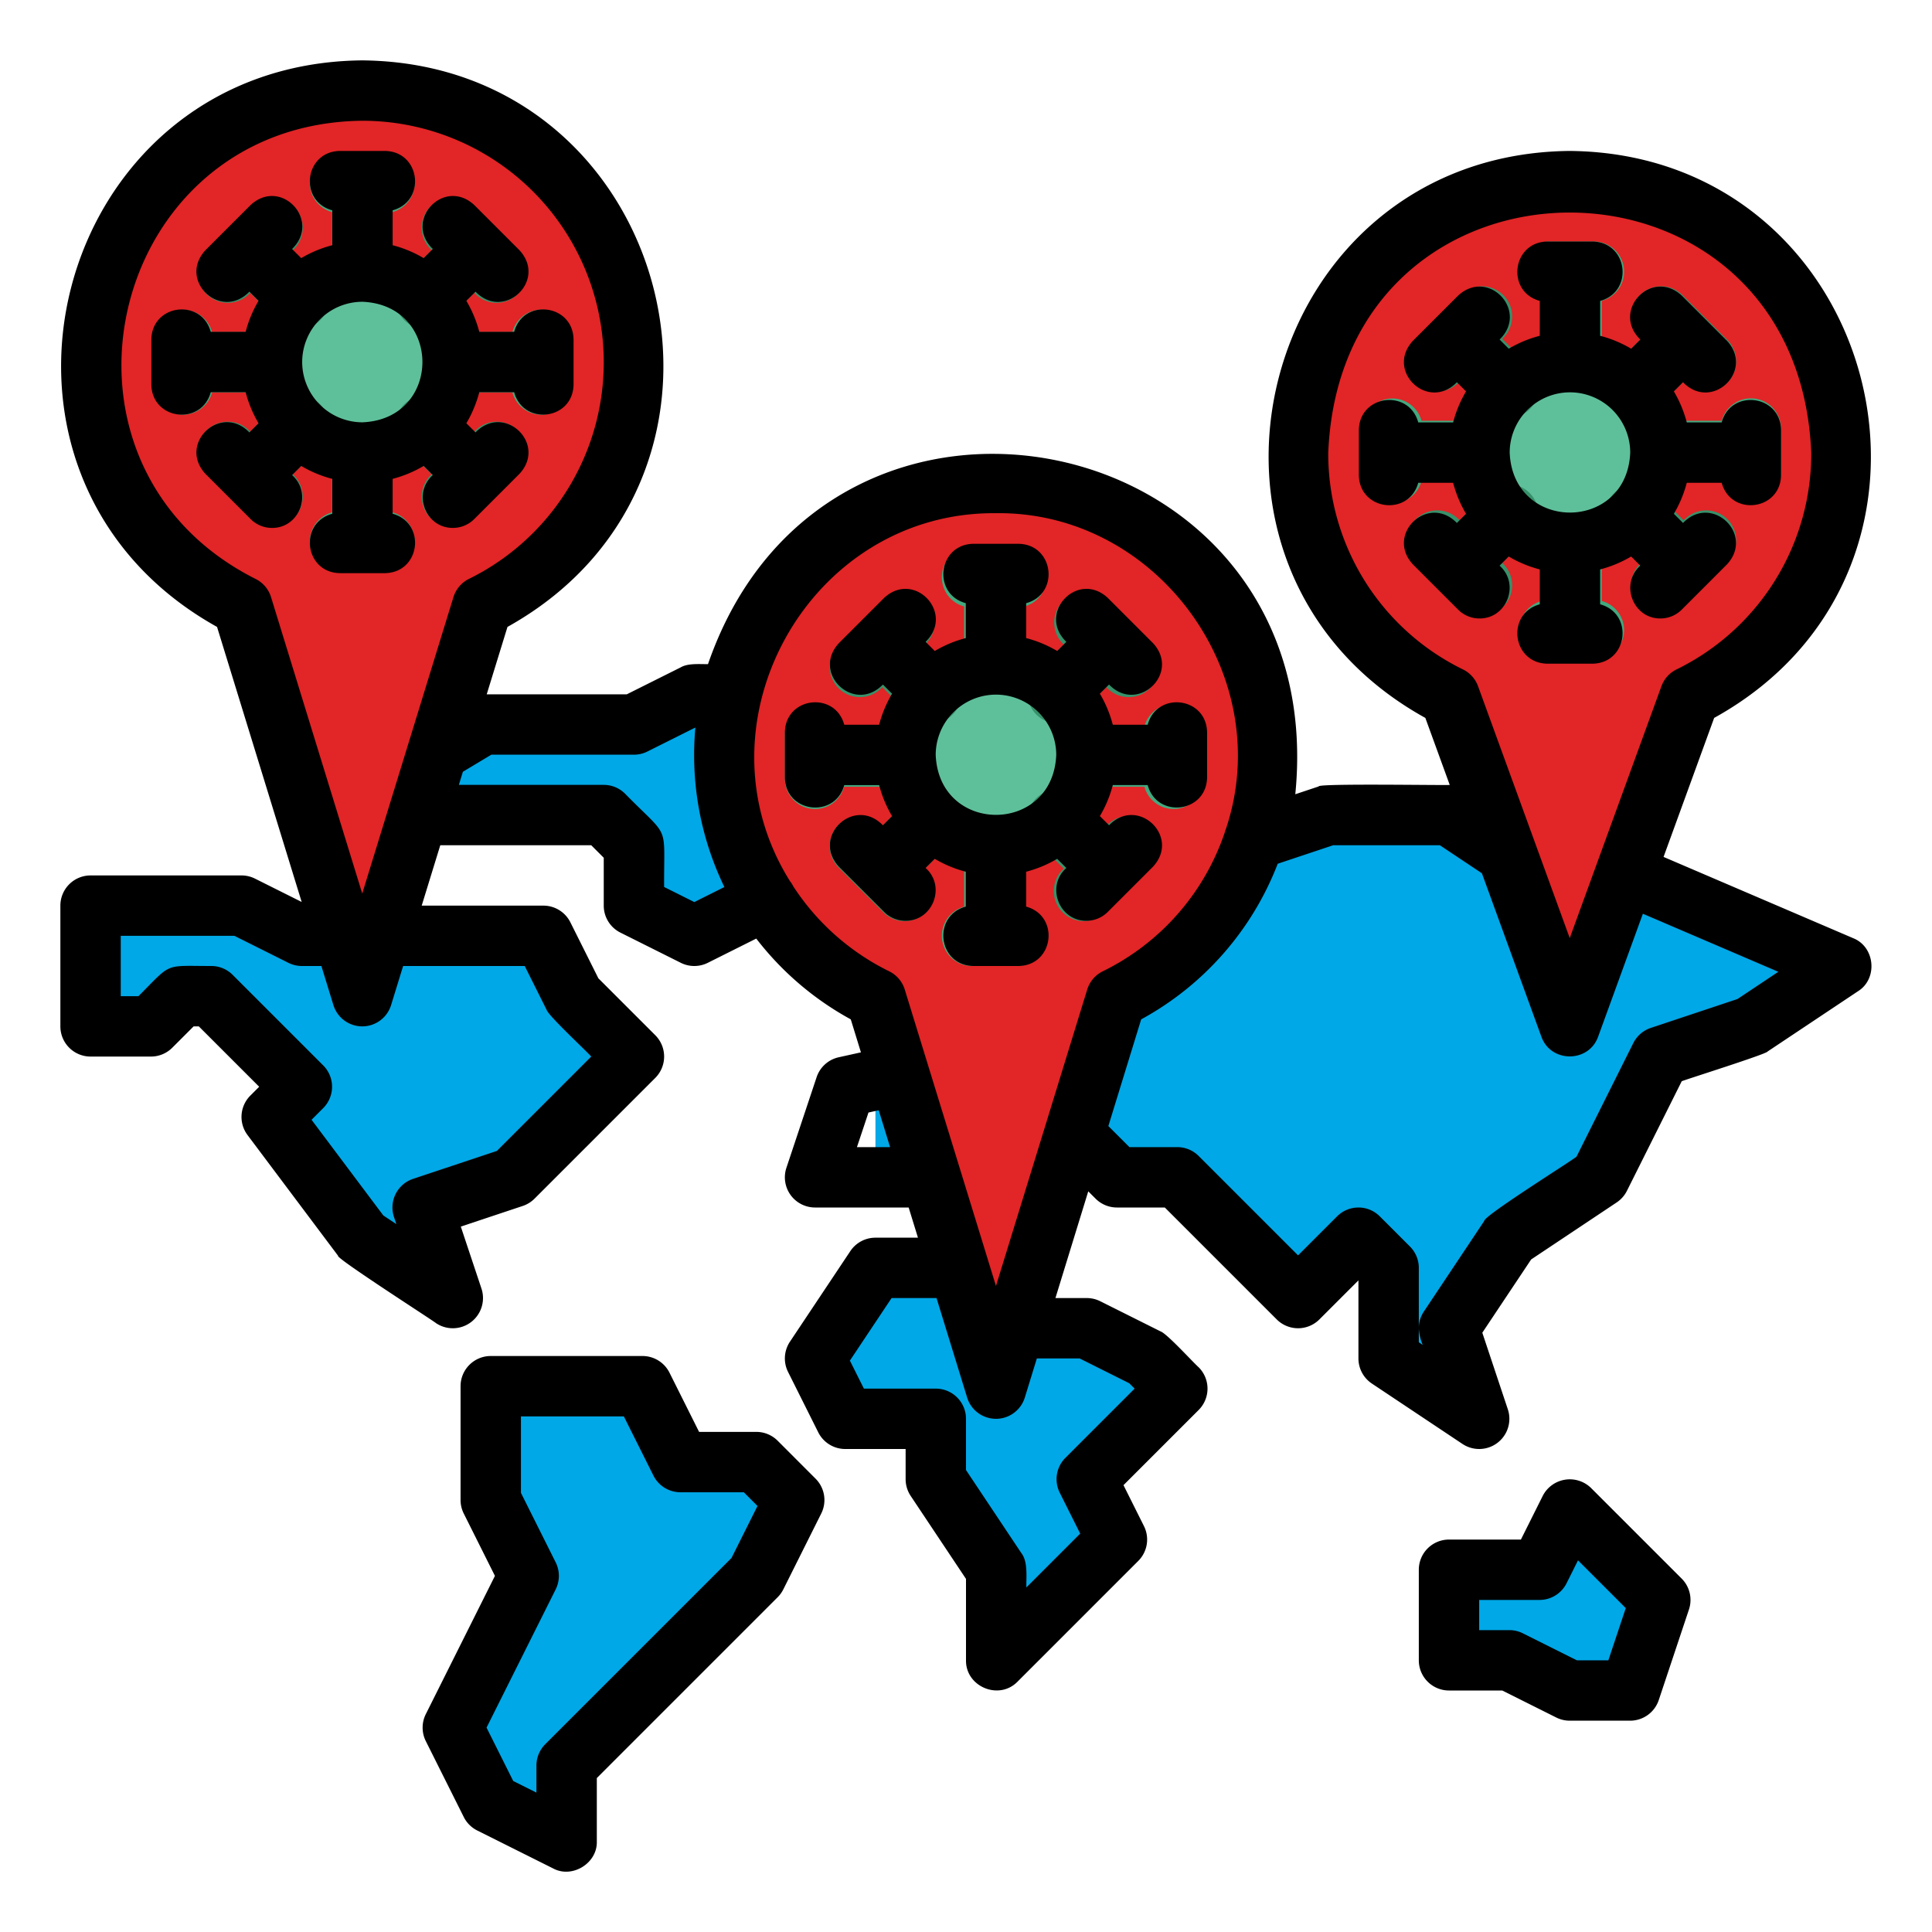 <?xml version="1.0" ?><svg height="512" viewBox="0 0 512 512" width="512" xmlns="http://www.w3.org/2000/svg"><g><g><polygon fill="#00a8e7" points="130.054 367.357 170.268 367.357 180.321 387.464 200.429 387.464 210.482 397.518 200.429 417.625 150.161 467.893 150.161 488 130.053 477.946 120 457.839 140.107 417.625 130.054 397.518 130.054 367.357"/><polygon fill="#00a8e7" points="24 240 24 272 40 272 48 264 56 264 80 288 72 296 96 328 120 344 112 320 136 312 152 296 168 280 152 264 144 248 80 248 64 240 24 240"/><polygon fill="#00a8e7" points="184 248 168 240 168 224 160 216 136 216 88 216 128 192 168 192 184 184 216 184 224 200 216 208 224 224 216 232 184 248"/><polygon fill="#00a8e7" points="232 336 256 336 256 352 288 352 304 360 312 368 288 392 296 408 280 424 264 440 264 416 248 392 248 376 224 376 216 360 232 336"/><polygon fill="#00a8e7" points="488 256 432 232 408 232 384 216 352 216 328 224 296 248 272 240 248 264 248 280 232 288 232 312 256 312 264 296 280 296 296 312 312 312 328 328 344 344 360 328 368 336 368 360 392 376 384 352 400 328 424 312 440 280 464 272 488 256"/><polygon fill="#00a8e7" points="424 408 440 424 432 448 416 448 400 440 384 440 384 416 408 416 416 400 424 408"/><path d="M488,120a72,72,0,1,0-103.818,64.591L416,272l31.818-87.409A71.992,71.992,0,0,0,488,120Z" fill="#e22526"/><g><path d="M408.5,79.722V95.751a8,8,0,0,0,16,0V79.722A8,8,0,0,0,422.437,64H410.561A8,8,0,0,0,408.5,79.722Z" fill="#42a87e"/><path d="M424.5,159.281V143.252a8,8,0,1,0-16,0v16.029A8,8,0,0,0,410.561,175h11.876a8,8,0,0,0,2.062-15.722Z" fill="#42a87e"/><path d="M376.719,127.5h16.029a8,8,0,0,0,0-16H376.719A8,8,0,0,0,361,113.563v11.876a8,8,0,0,0,15.722,2.062Z" fill="#42a87e"/><path d="M464,105.563a8,8,0,0,0-7.722,5.938H440.249a8,8,0,0,0,0,16h16.029A8,8,0,0,0,472,125.439V113.563A8,8,0,0,0,464,105.563Z" fill="#42a87e"/><circle cx="416.499" cy="119.501" fill="#5ec09b" r="23.751"/><path d="M398.125,149.19l7.236-7.237a8,8,0,1,0-11.314-11.314l-7.237,7.236-.281-.28a8,8,0,1,0-11.314,11.314l11.876,11.876a8,8,0,0,0,11.314-11.314Z" fill="#37916a"/><path d="M380.872,103.751a7.974,7.974,0,0,0,5.657-2.343l.282-.281,7.236,7.236a8,8,0,1,0,11.314-11.312l-7.237-7.238.281-.281a8,8,0,0,0-11.314-11.314L375.215,90.094a8,8,0,0,0,5.657,13.657Z" fill="#37916a"/><path d="M434.873,89.813l-7.237,7.237a8,8,0,0,0,11.314,11.314l7.237-7.237.281.281a8,8,0,1,0,11.314-11.314l-5.928-5.928-.009-.011-.01-.009-5.929-5.928a8,8,0,0,0-11.314,11.314Z" fill="#37916a"/><path d="M446.468,137.6l-.281.281-7.238-7.237a8,8,0,0,0-11.312,11.314l7.236,7.236-.281.282a8,8,0,0,0,11.314,11.314l11.876-11.876A8,8,0,0,0,446.468,137.6Z" fill="#37916a"/></g><path d="M168,96A72,72,0,1,0,64.182,160.591L96,264l31.818-103.409A71.992,71.992,0,0,0,168,96Z" fill="#e22526"/><path d="M335.944,200a72,72,0,1,0-103.818,64.591L263.944,368l31.819-103.409A71.991,71.991,0,0,0,335.944,200Z" fill="#e22526"/><g><path d="M255.5,160.719v16.029a8,8,0,0,0,16,0V160.719A8,8,0,0,0,269.439,145H257.563a8,8,0,0,0-2.061,15.722Z" fill="#42a87e"/><path d="M271.5,240.278V224.249a8,8,0,1,0-16,0v16.029A8,8,0,0,0,257.563,256h11.876a8,8,0,0,0,2.063-15.722Z" fill="#42a87e"/><path d="M223.722,208.5h16.029a8,8,0,1,0,0-16H223.722A8,8,0,0,0,208,194.561v11.876a8,8,0,0,0,15.722,2.061Z" fill="#42a87e"/><path d="M311,186.561a8,8,0,0,0-7.722,5.937H287.252a8,8,0,0,0,0,16h16.029A8,8,0,0,0,319,206.437V194.561A8,8,0,0,0,311,186.561Z" fill="#42a87e"/><circle cx="263.502" cy="200.498" fill="#5ec09b" r="23.751"/><path d="M245.127,230.187l7.237-7.237a8,8,0,0,0-11.314-11.314l-7.237,7.237-.281-.281a8,8,0,0,0-11.314,11.314l11.876,11.876a8,8,0,0,0,11.314-11.314Z" fill="#37916a"/><path d="M227.875,184.748a7.974,7.974,0,0,0,5.657-2.343l.282-.281,7.236,7.236a8,8,0,1,0,11.314-11.312l-7.237-7.237.281-.282a8,8,0,0,0-11.314-11.314l-11.876,11.876a8,8,0,0,0,5.657,13.657Z" fill="#37916a"/><path d="M281.875,170.81l-7.236,7.237a8,8,0,0,0,11.314,11.314l7.237-7.236.281.28a8,8,0,1,0,11.314-11.314l-5.928-5.928-.009-.011-.01-.009-5.929-5.928A8,8,0,0,0,281.6,170.529Z" fill="#37916a"/><path d="M293.471,218.592l-.281.281-7.238-7.237A8,8,0,1,0,274.64,222.95l7.236,7.237-.281.281a8,8,0,0,0,11.314,11.314l11.876-11.876a8,8,0,1,0-11.314-11.314Z" fill="#37916a"/></g><g><path d="M88,56.22V72.25a8,8,0,0,0,16,0V56.22A8,8,0,0,0,101.938,40.5H90.062A8,8,0,0,0,88,56.22Z" fill="#42a87e"/><path d="M104,135.78V119.751a8,8,0,0,0-16,0V135.78A8,8,0,0,0,90.062,151.5h11.876A8,8,0,0,0,104,135.78Z" fill="#42a87e"/><path d="M56.22,104H72.249a8,8,0,0,0,0-16H56.22A8,8,0,0,0,40.5,90.062v11.876A8,8,0,0,0,56.22,104Z" fill="#42a87e"/><path d="M143.5,82.062A8,8,0,0,0,135.78,88H119.75a8,8,0,0,0,0,16h16.029a8,8,0,0,0,15.722-2.062V90.062A8,8,0,0,0,143.5,82.062Z" fill="#42a87e"/><circle cx="96" cy="96" fill="#5ec09b" r="23.751"/><path d="M77.626,125.689l7.237-7.237a8,8,0,0,0-11.315-11.315l-7.237,7.237-.28-.281a8,8,0,0,0-11.315,11.315l11.876,11.876a8,8,0,0,0,11.315-11.315Z" fill="#37916a"/><path d="M60.373,80.25a7.982,7.982,0,0,0,5.658-2.343l.281-.281,7.236,7.236A8,8,0,1,0,84.863,73.549l-7.237-7.237.281-.281A8,8,0,0,0,66.592,54.716L54.716,66.592A8,8,0,0,0,60.373,80.25Z" fill="#37916a"/><path d="M114.374,66.312l-7.237,7.236a8,8,0,0,0,11.315,11.315l7.236-7.237.281.281a8,8,0,0,0,11.315-11.315l-5.929-5.928-.009-.01-.01-.009-5.928-5.929a8,8,0,0,0-11.315,11.315Z" fill="#37916a"/><path d="M125.969,114.093l-.281.282-7.237-7.238a8,8,0,1,0-11.313,11.315l7.237,7.236-.282.281a8,8,0,0,0,11.315,11.315l11.876-11.876a8,8,0,0,0-11.315-11.315Z" fill="#37916a"/></g></g><path d="M206.086,381.808a8,8,0,0,0-5.657-2.344H185.266l-7.843-15.685a8,8,0,0,0-7.155-4.422H130.054a8,8,0,0,0-8,8v30.161a8,8,0,0,0,.844,3.577l8.265,16.53-18.318,36.636a7.993,7.993,0,0,0,0,7.155L122.9,481.523a8,8,0,0,0,3.578,3.579l20.107,10.053c5.07,2.731,11.755-1.39,11.578-7.155V471.206l47.924-47.924a7.955,7.955,0,0,0,1.5-2.08L217.637,401.1a8,8,0,0,0-1.5-9.234Zm-12.232,31.078L144.5,462.235a8,8,0,0,0-2.343,5.658v7.163l-6.145-3.073-7.072-14.144L147.262,421.2a8,8,0,0,0,0-7.155l-9.208-18.419V375.357h27.27l7.842,15.685a8,8,0,0,0,7.155,4.422h16.794l3.633,3.633Zm297.3-164.24L440.86,227.093l13.41-36.838C526.5,150.275,498.635,40.793,416,40c-82.643.8-110.493,110.288-38.269,150.255l6.465,17.759c-.9.141-35.166-.445-34.725.4l-6.205,2.069C352.981,112.821,219.3,84.262,187.627,176c-2.162.04-5.263-.286-7.205.845L166.111,184H128.986l5.5-17.86C206.479,126.021,178.51,16.781,96,16c-82.518.785-110.473,110.034-38.48,150.14l22.427,72.889-12.368-6.184A7.994,7.994,0,0,0,64,232H24a8,8,0,0,0-8,8v32a8,8,0,0,0,8,8H40a8,8,0,0,0,5.657-2.343L51.313,272h1.374l16,16-2.344,2.343A8,8,0,0,0,65.6,300.8l24,32c-.752.553,25.317,17.245,25.962,17.856a8,8,0,0,0,12.027-9.186l-5.47-16.41,16.411-5.47a8.018,8.018,0,0,0,3.127-1.933l32-32a8,8,0,0,0,0-11.314l-15.082-15.082-7.42-14.839A8,8,0,0,0,144,240H111.755l4.923-16h40.009L160,227.313V240a8,8,0,0,0,4.422,7.155l16,8a8,8,0,0,0,7.157,0l12.838-6.422a80.049,80.049,0,0,0,25.047,21.408l2.691,8.745-5.885,1.3a8,8,0,0,0-5.859,5.281l-8,24A8,8,0,0,0,216,320h24.805l2.462,8H232a8,8,0,0,0-6.656,3.562l-16,24a8,8,0,0,0-.5,8.016l8,16A8,8,0,0,0,224,384h16v8a8,8,0,0,0,1.344,4.438L256,418.422V440c-.094,7,8.746,10.695,13.657,5.657l32-32a8,8,0,0,0,1.5-9.235l-5.421-10.842,19.923-19.923a8,8,0,0,0,0-11.314c-1.484-1.3-8.345-8.871-10.079-9.5l-16-8A7.994,7.994,0,0,0,288,344h-8.3l8.7-28.284,1.941,1.941A8,8,0,0,0,296,320h12.686l29.657,29.657a8,8,0,0,0,11.314,0L360,339.313V360a8,8,0,0,0,3.562,6.656l24,16a8,8,0,0,0,12.027-9.186l-6.762-20.288,12.942-19.413,22.669-15.113a7.994,7.994,0,0,0,2.717-3.078l14.518-29.036c.959-.435,22.681-7.26,22.765-7.886l24-16C497.676,259.341,496.911,250.955,491.151,248.646ZM352,120c3.513-84.9,124.494-84.887,128,0a63.65,63.65,0,0,1-35.722,57.417,8,8,0,0,0-3.977,4.437L416,248.612l-24.3-66.758a8,8,0,0,0-3.977-4.437A63.65,63.65,0,0,1,352,120ZM67.722,153.417C7.419,123.047,28.508,32.753,96,32a64,64,0,0,1,28.277,121.417,8,8,0,0,0-4.106,4.821C115.263,174.181,100.7,221.538,96,236.8L71.828,158.238A8,8,0,0,0,67.722,153.417ZM139.056,256l5.789,11.578c.426,1.557,10.668,11.044,11.842,12.422l-25.008,25.008-22.209,7.4a8,8,0,0,0-5.059,10.12l.626,1.88-3.459-2.306L82.563,296.751l3.094-3.094a8,8,0,0,0,0-11.314l-24-24A8,8,0,0,0,56,256c-12.74,0-10.29-1.033-19.313,8H32V248H62.111l14.311,7.155A7.994,7.994,0,0,0,80,256h5.168l3.186,10.353a8,8,0,0,0,15.292,0L106.832,256ZM184,239.056l-8-4c-.079-17.273,1.68-12.451-10.343-24.713A8,8,0,0,0,160,208H121.6l1.069-3.474L130.215,200H168a7.994,7.994,0,0,0,3.578-.845l12.706-6.353a80.3,80.3,0,0,0,7.682,42.268Zm26.236-4.152a7.9,7.9,0,0,0-.9-1.421c-26.121-41.745,5.075-97.943,54.612-97.483,42.729-.548,74.441,43.106,60.985,83.537a8.013,8.013,0,0,0-.348,1.053,63.678,63.678,0,0,1-32.36,36.827,8,8,0,0,0-4.1,4.821c-.061.2-11.1,36.059-11.149,36.233L263.944,340.8l-2.183-7.1c0-.033-21.972-71.389-21.988-71.463a8,8,0,0,0-4.106-4.821A64.031,64.031,0,0,1,210.235,234.9ZM227.1,304l3.056-9.17,2.719-.6L235.882,304Zm59.011,56,13.15,6.575L300.686,368l-18.343,18.343a8,8,0,0,0-1.5,9.235l5.421,10.842L272,420.687c-.07-2.742.467-6.808-1.344-9.124L256,389.578V376a8,8,0,0,0-8-8H228.944l-3.713-7.425L236.281,344H248.19l8.108,26.353a8,8,0,0,0,15.293,0L274.776,360ZM376,355.719v-3.7a13.653,13.653,0,0,0,1.037,4.389Zm84.454-90.97L437.47,272.41a8,8,0,0,0-4.625,4.012l-15.05,30.1c-1.3,1.131-24.639,15.716-24.451,17.04l-16,24A8,8,0,0,0,376,351.98V336a8,8,0,0,0-2.343-5.657l-8-8a8,8,0,0,0-11.314,0L344,332.687l-26.343-26.344A8,8,0,0,0,312,304H299.313l-5.587-5.588,8.7-28.272A79.521,79.521,0,0,0,338.613,228.9L353.3,224h28.279l11.139,7.425,15.765,43.311c2.487,6.959,12.549,6.962,15.036,0l11.861-32.584,35.895,15.383Zm-38.8,129.594a8.054,8.054,0,0,0-12.812,2.079L403.056,408H384a8,8,0,0,0-8,8v24a8,8,0,0,0,8,8h14.111l14.311,7.155A7.994,7.994,0,0,0,416,456h16a8,8,0,0,0,7.589-5.47l8-24a8,8,0,0,0-1.932-8.187ZM426.234,440h-8.345l-14.311-7.155A7.994,7.994,0,0,0,400,432h-8v-8h16a8,8,0,0,0,7.155-4.422l3.036-6.073,12.656,12.656ZM392.083,163.9c7.251.05,10.794-9.124,5.322-13.992l2.429-2.43a31.791,31.791,0,0,0,8.222,3.423v9.25c-8.955,2.451-7.385,15.566,2.007,15.736h11.986c9.387-.168,10.964-13.285,2.007-15.736V150.9a31.785,31.785,0,0,0,8.221-3.423l2.43,2.43c-5.471,4.867-1.929,14.044,5.321,13.992a7.979,7.979,0,0,0,5.657-2.342l5.985-5.986c.024-.007,5.978-5.99,6-6,7.392-8-4.056-18.814-11.649-10.978l-2.43-2.43a31.791,31.791,0,0,0,3.423-8.222h9.25c2.452,8.955,15.567,7.385,15.736-2.007V113.951c-.168-9.387-13.284-10.964-15.736-2.007h-9.25a31.785,31.785,0,0,0-3.423-8.221l2.43-2.43c7.59,7.838,19.043-2.971,11.649-10.978l-5.989-5.989,0,0-5.991-5.991c-8.011-7.394-18.813,4.062-10.978,11.649l-2.43,2.43a31.8,31.8,0,0,0-8.221-3.423v-9.25c8.954-2.452,7.384-15.567-2.007-15.736H410.062c-9.386.168-10.964,13.285-2.006,15.736v9.25a31.791,31.791,0,0,0-8.222,3.423l-2.43-2.43c7.834-7.584-2.965-19.044-10.977-11.65L374.44,90.315c-7.393,8.008,4.06,18.815,11.65,10.978l2.43,2.43a31.8,31.8,0,0,0-3.423,8.221h-9.25c-2.451-8.954-15.566-7.384-15.736,2.007v11.987c.168,9.386,13.285,10.964,15.736,2.006h9.25a31.791,31.791,0,0,0,3.423,8.222l-2.43,2.43c-7.589-7.834-19.044,2.969-11.65,10.978l6,6,5.988,5.988A7.977,7.977,0,0,0,392.083,163.9Zm23.973-59.929a15.99,15.99,0,0,1,15.972,15.971c-.877,21.19-31.071,21.184-31.945,0A15.991,15.991,0,0,1,416.056,103.973ZM102.049,151.889c9.393-.171,10.96-13.286,2.007-15.736V126.9a31.785,31.785,0,0,0,8.221-3.423l2.43,2.43c-5.471,4.867-1.929,14.044,5.321,13.992a7.979,7.979,0,0,0,5.657-2.342l5.985-5.986c.024-.007,5.978-5.99,6-6,7.392-8-4.056-18.814-11.649-10.978l-2.43-2.43a31.791,31.791,0,0,0,3.423-8.222h9.25c2.452,8.955,15.567,7.385,15.736-2.007V89.951c-.168-9.387-13.284-10.964-15.736-2.007h-9.25a31.785,31.785,0,0,0-3.423-8.221l2.43-2.43c7.59,7.838,19.043-2.971,11.649-10.978l-5.989-5.989-.005-.005-5.991-5.991c-8.01-7.394-18.813,4.061-10.978,11.649l-2.43,2.43a31.8,31.8,0,0,0-8.221-3.423v-9.25c8.954-2.452,7.384-15.567-2.007-15.736H90.062c-9.386.168-10.964,13.285-2.006,15.736v9.25a31.791,31.791,0,0,0-8.222,3.423l-2.43-2.43c7.834-7.584-2.965-19.044-10.977-11.65L54.44,66.315C47.047,74.323,58.5,85.13,66.09,77.293l2.43,2.43A31.8,31.8,0,0,0,65.1,87.944h-9.25C53.4,78.99,40.281,80.56,40.111,89.951v11.987c.168,9.386,13.285,10.964,15.736,2.006H65.1a31.791,31.791,0,0,0,3.423,8.222l-2.43,2.43c-7.586-7.833-19.045,2.967-11.65,10.978l6,6,5.988,5.988a7.977,7.977,0,0,0,5.656,2.342c7.246.051,10.8-9.122,5.322-13.992l2.429-2.43a31.791,31.791,0,0,0,8.222,3.423v9.25c-8.958,2.454-7.381,15.567,2.007,15.736ZM80.083,95.944A15.991,15.991,0,0,1,96.056,79.973c21.189.877,21.182,31.07,0,31.944A15.991,15.991,0,0,1,80.083,95.944Zm159.889,148.07c7.251.05,10.793-9.124,5.321-13.993l2.43-2.429a31.785,31.785,0,0,0,8.221,3.423v9.249c-8.954,2.452-7.384,15.567,2.007,15.736h11.987c9.386-.168,10.964-13.285,2.006-15.736v-9.249a31.791,31.791,0,0,0,8.222-3.423l2.429,2.429c-5.471,4.867-1.928,14.045,5.322,13.993a7.978,7.978,0,0,0,5.656-2.343l5.988-5.988c.015-.006,5.985-5.99,6-6,7.392-8-4.058-18.815-11.65-10.978l-2.43-2.431a31.785,31.785,0,0,0,3.423-8.221h9.25c2.451,8.954,15.566,7.384,15.736-2.007V194.062c-.168-9.386-13.285-10.964-15.736-2.006H294.9a31.759,31.759,0,0,0-3.424-8.222l2.43-2.429c7.586,7.834,19.046-2.968,11.651-10.978L293.573,158.44c-8-7.39-18.814,4.058-10.978,11.651l-2.43,2.43a31.77,31.77,0,0,0-8.221-3.423v-9.251c8.955-2.451,7.385-15.566-2.007-15.736H257.951c-9.387.168-10.964,13.285-2.007,15.736V169.1a31.8,31.8,0,0,0-8.221,3.423l-2.43-2.43c7.834-7.585-2.965-19.045-10.978-11.651l-11.986,11.987c-7.393,8.007,4.06,18.814,11.65,10.978l2.43,2.429a31.791,31.791,0,0,0-3.423,8.222h-9.25c-2.452-8.955-15.567-7.385-15.736,2.007v11.986c.168,9.387,13.284,10.964,15.736,2.007h9.25a31.785,31.785,0,0,0,3.423,8.221l-2.43,2.431c-7.589-7.834-19.044,2.968-11.65,10.978l6,6,5.988,5.988A7.982,7.982,0,0,0,239.972,244.014Zm23.972-59.93a15.991,15.991,0,0,1,15.973,15.972c-.878,21.19-31.071,21.183-31.945,0A15.99,15.99,0,0,1,263.944,184.084Z"/></g></svg>